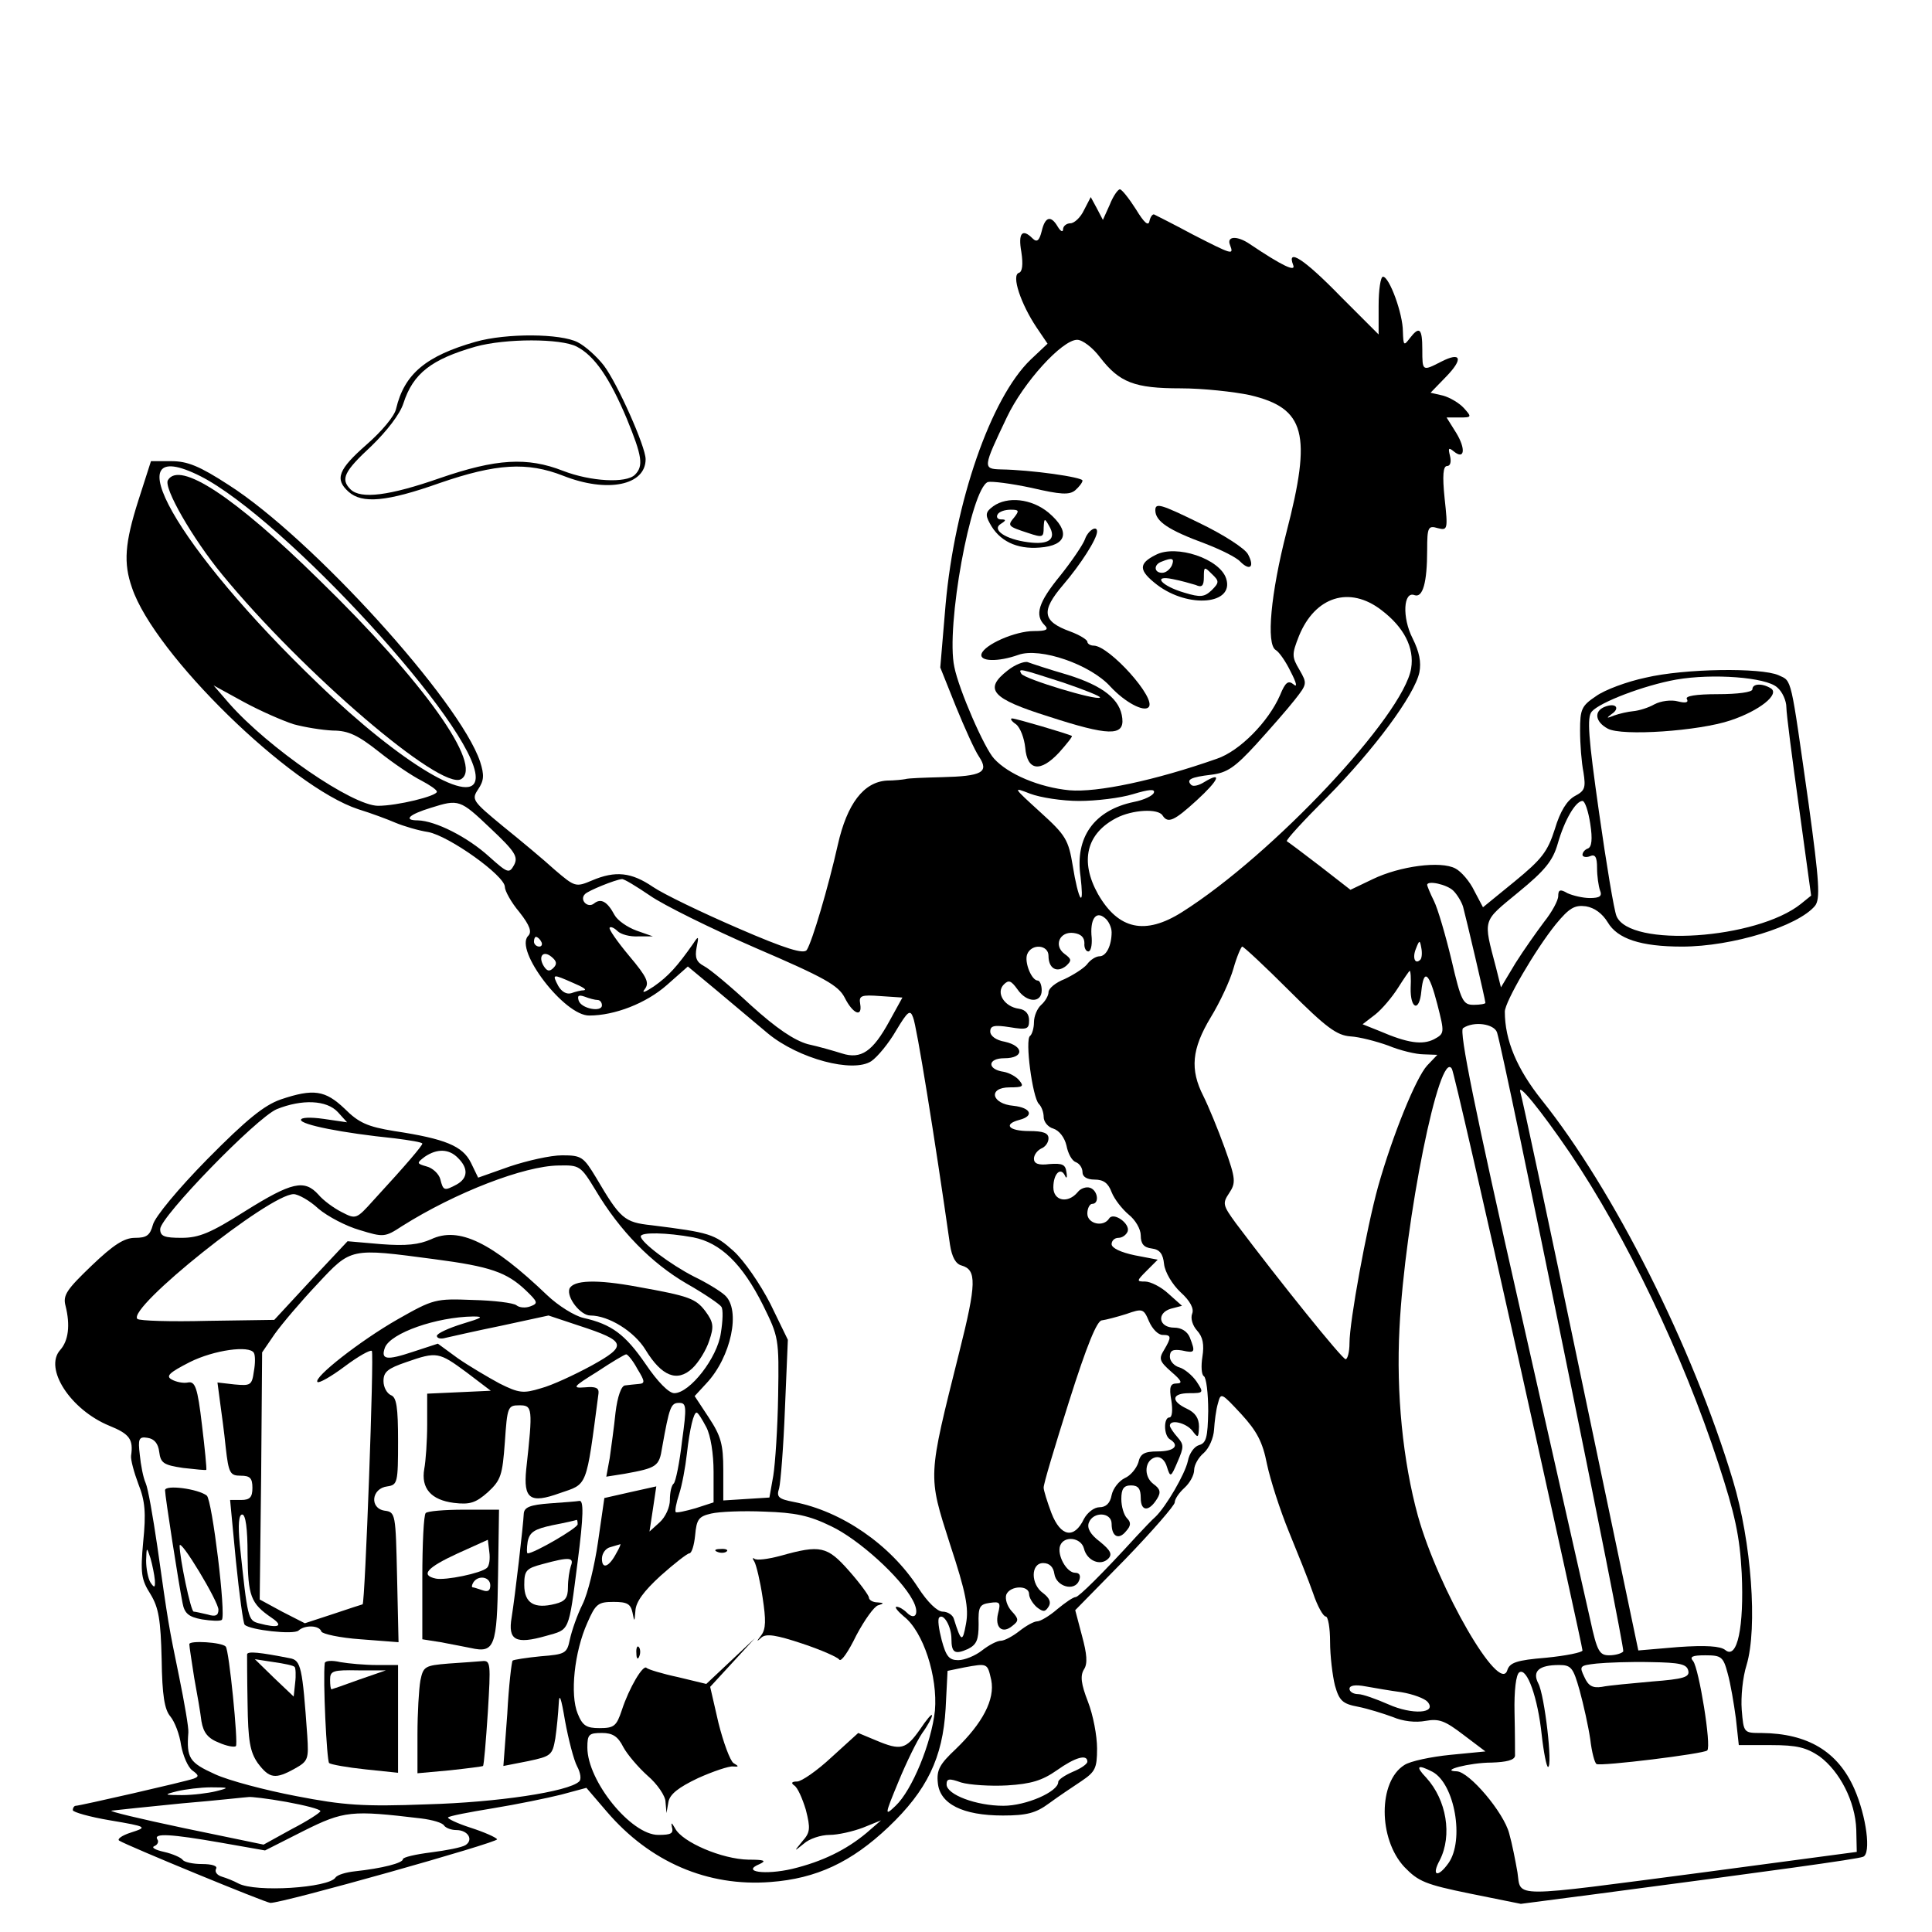 <?xml version="1.0" standalone="no"?>
<!DOCTYPE svg PUBLIC "-//W3C//DTD SVG 20010904//EN"
 "http://www.w3.org/TR/2001/REC-SVG-20010904/DTD/svg10.dtd">
<svg version="1.0" xmlns="http://www.w3.org/2000/svg"
 width="398pt" height="398pt" viewBox="0 0 398 398"
 preserveAspectRatio="xMidYMid meet">
<g transform="translate(0,398) scale(0.1,-0.1)"
fill="#000000" stroke="none">
<path d="M2286 3558 l-14 -31 -12 23 -13 24 -14 -27 c-7 -15 -20 -27 -28 -27
-8 0 -15 -6 -15 -12 0 -7 -5 -5 -11 5 -14 24 -26 21 -33 -9 -5 -20 -10 -24
-19 -15 -21 21 -30 11 -23 -28 4 -26 2 -41 -5 -43 -16 -5 4 -64 36 -112 l23
-34 -35 -33 c-82 -79 -156 -293 -175 -504 l-11 -130 32 -80 c18 -44 39 -91 48
-104 21 -32 6 -40 -77 -42 -36 -1 -69 -2 -75 -4 -5 -1 -23 -3 -38 -3 -48 -3
-82 -48 -101 -132 -20 -89 -53 -200 -64 -217 -6 -9 -43 2 -142 45 -74 32 -153
70 -175 85 -44 30 -77 34 -126 13 -33 -14 -35 -13 -76 22 -23 21 -71 61 -107
90 -63 52 -65 55 -51 76 12 18 13 29 4 57 -42 125 -347 461 -518 570 -60 39
-85 49 -118 49 l-42 0 -26 -81 c-28 -88 -31 -129 -13 -180 46 -137 326 -410
466 -456 26 -8 61 -21 77 -28 17 -7 47 -16 67 -19 43 -8 158 -90 158 -113 0
-8 13 -32 30 -52 22 -28 26 -41 18 -49 -29 -29 75 -165 126 -164 52 0 117 25
160 63 l43 38 59 -49 c32 -27 80 -67 106 -89 63 -52 175 -82 213 -57 13 9 36
37 51 63 24 40 29 44 35 27 7 -15 45 -250 76 -468 4 -26 12 -40 24 -43 31 -9
31 -36 -5 -179 -65 -260 -65 -251 -19 -395 33 -100 39 -132 33 -164 -7 -39
-10 -38 -25 10 -2 8 -13 15 -23 15 -11 0 -31 19 -51 50 -57 88 -157 157 -256
176 -31 6 -36 10 -30 28 3 11 9 85 12 164 l6 142 -36 74 c-21 41 -54 89 -76
109 -39 35 -49 38 -169 53 -56 6 -64 13 -114 98 -26 43 -30 46 -70 46 -24 0
-72 -11 -108 -23 l-65 -23 -15 31 c-17 34 -52 49 -158 65 -55 9 -73 17 -102
46 -40 38 -64 42 -132 19 -34 -12 -70 -41 -151 -123 -60 -61 -108 -119 -112
-135 -6 -22 -13 -27 -37 -27 -22 0 -44 -14 -89 -57 -51 -49 -60 -61 -54 -83
10 -40 6 -72 -11 -91 -34 -38 21 -123 101 -156 42 -17 50 -28 45 -62 -1 -8 6
-34 15 -58 14 -35 16 -60 10 -119 -6 -65 -4 -78 15 -108 17 -28 21 -53 23
-134 1 -75 6 -104 18 -118 9 -11 19 -37 22 -59 4 -22 14 -45 23 -52 14 -10 14
-13 3 -17 -16 -6 -235 -56 -243 -56 -3 0 -6 -4 -6 -9 0 -4 35 -14 77 -21 77
-13 77 -14 43 -25 -19 -6 -30 -14 -24 -17 18 -11 302 -128 311 -128 24 -1 471
125 467 131 -2 4 -27 15 -55 24 -28 9 -48 19 -46 21 2 3 44 11 93 19 49 8 112
21 140 28 l52 14 42 -49 c89 -104 208 -155 337 -145 95 7 167 41 243 113 80
76 112 143 118 244 l4 78 34 7 c49 9 48 9 56 -26 8 -40 -18 -89 -73 -142 -33
-31 -40 -43 -37 -70 4 -43 51 -67 134 -67 49 0 68 5 95 25 19 14 49 34 67 46
28 19 32 26 32 67 0 26 -8 69 -19 97 -14 36 -16 53 -8 66 8 12 6 32 -4 69
l-14 53 103 105 c56 58 102 111 102 117 0 7 9 20 20 30 11 10 20 26 20 37 0
10 9 26 20 35 11 10 20 31 21 48 1 16 4 41 8 54 6 23 7 22 48 -22 32 -35 44
-57 53 -103 7 -33 27 -95 45 -139 18 -44 41 -101 50 -127 9 -27 21 -48 26 -48
5 0 9 -24 9 -52 0 -29 5 -70 10 -90 9 -32 16 -38 48 -44 20 -4 52 -14 71 -21
21 -9 47 -12 68 -8 28 5 40 0 78 -29 l45 -34 -72 -7 c-40 -4 -83 -13 -95 -21
-54 -34 -54 -152 0 -210 29 -30 43 -36 136 -55 l104 -21 161 21 c349 46 532
71 544 76 17 6 7 83 -18 140 -34 77 -96 114 -191 115 -37 0 -37 0 -41 48 -2
26 2 67 10 92 23 77 10 254 -28 380 -83 276 -246 599 -394 784 -51 64 -76 123
-76 182 0 20 63 128 105 180 28 34 39 40 62 37 18 -3 34 -15 45 -33 20 -34 68
-50 153 -50 104 0 239 42 274 84 11 14 9 49 -13 209 -38 267 -34 253 -62 266
-36 16 -194 14 -274 -5 -38 -8 -84 -25 -102 -38 -30 -20 -33 -27 -33 -71 0
-28 3 -66 7 -86 5 -32 3 -38 -18 -49 -16 -9 -30 -31 -41 -68 -15 -47 -27 -62
-83 -108 l-65 -53 -18 34 c-9 19 -27 40 -39 46 -30 16 -114 5 -170 -22 l-46
-22 -63 49 c-35 27 -66 50 -68 51 -3 2 35 43 83 91 96 97 180 210 190 257 4
21 0 42 -14 70 -22 43 -19 98 4 89 17 -6 26 26 26 93 0 47 2 51 22 45 20 -5
21 -3 14 61 -5 48 -3 67 5 67 7 0 9 9 6 21 -4 16 -3 18 8 9 22 -18 25 5 5 38
l-20 32 27 0 c25 0 25 1 9 19 -10 11 -29 22 -43 26 l-26 6 32 33 c36 37 31 52
-10 31 -39 -20 -39 -20 -39 25 0 44 -6 49 -26 23 -12 -16 -13 -15 -14 14 0 37
-28 113 -41 113 -5 0 -9 -27 -9 -60 l0 -59 -79 79 c-74 76 -111 100 -97 64 6
-15 -22 -2 -89 43 -26 18 -49 17 -41 -2 8 -21 5 -20 -77 22 -39 21 -75 39 -79
41 -3 2 -8 -4 -10 -13 -2 -12 -11 -4 -28 24 -14 22 -29 41 -33 41 -4 0 -14
-14 -21 -32z m-20 -314 c40 -52 71 -64 166 -64 46 0 110 -7 143 -14 114 -27
128 -79 75 -283 -32 -125 -42 -230 -22 -242 7 -4 21 -24 31 -45 12 -23 14 -33
6 -26 -11 9 -17 5 -28 -22 -24 -55 -83 -115 -130 -131 -128 -45 -247 -70 -304
-65 -62 6 -126 33 -155 65 -20 21 -73 143 -82 189 -18 82 34 367 69 381 8 2
48 -3 90 -12 60 -14 78 -15 90 -5 8 7 15 16 15 20 0 7 -105 22 -168 23 -38 1
-37 4 12 107 34 72 114 160 145 160 11 0 32 -16 47 -36z m-1853 -245 c173 -88
567 -518 567 -620 0 -64 -153 27 -325 193 -291 279 -427 520 -242 427z m2433
-276 c46 -35 68 -77 61 -120 -16 -97 -285 -384 -472 -502 -76 -48 -131 -36
-173 37 -38 68 -24 125 38 157 33 17 86 20 95 5 11 -17 24 -11 70 31 46 42 54
61 16 38 -11 -7 -23 -10 -27 -6 -11 11 -1 16 41 21 33 4 49 15 93 63 29 32 65
73 79 91 26 33 26 34 10 62 -16 27 -16 32 -1 70 33 81 104 104 170 53z m815
-159 c11 -9 19 -28 19 -41 0 -13 12 -106 26 -206 l25 -182 -21 -17 c-91 -73
-353 -91 -380 -25 -5 12 -21 108 -36 214 -22 155 -25 195 -15 207 16 19 107
54 174 66 75 13 185 5 208 -16z m-3056 -76 c22 -6 58 -12 81 -13 32 0 52 -10
95 -44 30 -24 69 -50 87 -59 17 -9 32 -19 32 -23 0 -9 -82 -29 -121 -29 -53 0
-226 119 -307 211 l-32 37 62 -34 c35 -19 81 -39 103 -46z m1618 -158 c35 0
85 6 111 14 33 10 46 11 43 3 -2 -6 -20 -15 -41 -19 -82 -17 -122 -73 -110
-154 3 -27 4 -46 0 -43 -4 4 -11 33 -16 65 -9 54 -14 63 -67 111 -57 52 -57
52 -21 38 21 -8 66 -15 101 -15z m-1213 -56 c51 -48 58 -59 49 -76 -10 -18
-13 -17 -51 17 -45 41 -111 74 -147 75 -31 0 -19 12 27 26 57 18 60 17 122
-42z m2266 9 c5 -32 3 -48 -5 -51 -6 -2 -11 -8 -11 -13 0 -4 7 -6 15 -3 11 5
15 -1 15 -24 0 -17 3 -37 6 -46 5 -12 0 -16 -21 -16 -14 0 -35 5 -46 10 -15 9
-19 7 -19 -6 0 -9 -13 -33 -29 -53 -15 -20 -42 -58 -59 -85 l-30 -50 -10 40
c-27 103 -29 94 46 156 55 45 71 65 81 100 14 49 37 88 51 88 5 0 12 -21 16
-47z m-1937 -148 c27 -19 126 -68 218 -108 142 -61 170 -77 183 -102 17 -34
37 -42 32 -13 -3 17 2 19 42 16 l45 -3 -27 -49 c-34 -62 -58 -79 -98 -66 -16
5 -47 14 -70 19 -28 8 -64 32 -117 80 -42 39 -85 75 -97 81 -15 8 -19 17 -15
38 5 24 4 25 -7 8 -33 -47 -51 -67 -81 -88 -18 -12 -26 -15 -19 -6 10 13 6 24
-32 69 -25 30 -43 56 -40 58 2 3 10 -1 16 -7 7 -7 26 -12 43 -11 l30 0 -34 12
c-19 7 -39 21 -45 32 -15 28 -28 35 -42 24 -13 -11 -31 7 -19 19 6 7 63 30 76
31 4 1 30 -15 58 -34z m1655 10 c8 -8 17 -23 20 -33 6 -22 46 -192 46 -198 0
-2 -11 -4 -24 -4 -22 0 -26 7 -46 93 -12 50 -28 105 -36 121 -8 16 -14 31 -14
33 0 10 41 1 54 -12z m-704 -85 c0 -28 -11 -50 -25 -50 -7 0 -19 -7 -26 -17
-8 -9 -29 -22 -46 -30 -18 -7 -33 -19 -33 -27 0 -7 -7 -19 -15 -26 -8 -7 -15
-23 -15 -36 0 -12 -4 -25 -8 -28 -11 -7 5 -127 18 -140 6 -6 10 -18 10 -27 0
-10 9 -21 20 -24 12 -4 23 -18 27 -35 3 -16 11 -31 19 -34 8 -3 14 -12 14 -21
0 -9 9 -15 25 -15 18 0 28 -7 35 -26 6 -15 22 -35 35 -46 14 -11 25 -30 25
-43 0 -17 6 -25 23 -27 16 -2 23 -11 25 -32 2 -17 17 -42 34 -58 20 -18 28
-34 24 -44 -4 -10 1 -25 10 -35 12 -13 15 -29 11 -54 -3 -19 -2 -37 3 -40 5
-3 9 -35 9 -72 -1 -54 -4 -66 -19 -70 -10 -3 -20 -17 -23 -33 -6 -27 -45 -94
-67 -115 -6 -5 -23 -23 -38 -39 -72 -79 -120 -126 -126 -126 -5 0 -21 -11 -38
-25 -16 -14 -35 -25 -41 -25 -7 0 -23 -9 -37 -20 -14 -11 -31 -20 -38 -20 -8
0 -25 -9 -39 -20 -14 -11 -36 -20 -49 -20 -19 0 -25 8 -34 41 -6 23 -9 44 -5
47 9 9 25 -19 25 -44 0 -29 7 -33 34 -21 18 9 22 19 22 51 -1 36 2 41 23 44
21 3 23 1 17 -22 -7 -29 9 -43 30 -25 13 10 13 14 -2 30 -9 10 -14 25 -11 34
8 19 47 20 47 1 0 -7 7 -19 16 -27 13 -10 17 -10 24 1 6 9 2 18 -11 28 -26 18
-26 62 0 62 13 0 21 -8 23 -22 4 -27 42 -37 51 -14 4 10 1 16 -8 16 -18 0 -38
37 -31 56 8 21 43 17 49 -6 6 -25 34 -37 50 -21 9 9 5 17 -17 35 -20 15 -27
28 -23 39 9 24 47 22 47 -2 0 -27 15 -34 30 -15 10 11 10 18 2 26 -7 7 -12 25
-12 40 0 21 5 28 20 28 15 0 20 -7 20 -26 0 -28 17 -29 34 -1 8 13 6 20 -8 30
-21 16 -18 50 5 55 10 2 19 -6 23 -20 7 -22 8 -22 22 11 13 30 13 35 0 50 -9
10 -16 21 -16 24 0 14 33 6 46 -10 12 -16 13 -16 14 8 0 18 -8 29 -25 37 -34
16 -31 32 5 32 30 0 30 1 15 24 -9 13 -25 26 -35 29 -11 3 -20 13 -20 22 0 13
6 16 25 13 27 -6 28 -4 16 27 -5 12 -17 20 -32 20 -32 0 -37 30 -7 39 l23 6
-28 25 c-15 14 -37 25 -48 25 -18 0 -18 1 4 23 l22 22 -47 9 c-29 6 -48 15
-48 23 0 7 6 13 14 13 8 0 16 6 19 13 6 16 -29 41 -38 27 -12 -19 -45 -11 -45
10 0 11 5 20 10 20 15 0 12 27 -4 33 -8 3 -20 -1 -26 -9 -20 -24 -50 -18 -50
10 0 28 15 43 24 24 3 -7 5 -4 3 7 -2 16 -8 19 -35 17 -23 -3 -32 1 -32 11 0
8 7 17 15 21 8 3 15 12 15 21 0 11 -11 15 -40 15 -42 0 -54 14 -20 23 31 8 24
25 -12 29 -46 4 -53 38 -8 38 27 0 30 2 20 14 -6 8 -21 16 -32 18 -35 5 -34
28 1 28 41 0 41 25 1 34 -18 3 -30 12 -30 21 0 12 8 14 40 9 36 -6 40 -4 40
14 0 13 -7 22 -21 24 -30 4 -48 33 -31 50 10 10 15 8 28 -10 19 -28 50 -29 50
-2 0 11 -4 20 -8 20 -13 0 -28 38 -22 54 9 23 44 20 44 -3 0 -26 17 -36 36
-21 12 11 12 14 -3 25 -23 17 -10 47 19 43 15 -2 22 -9 22 -21 -1 -9 3 -17 8
-17 5 0 8 12 7 28 -4 37 8 57 27 41 8 -6 14 -20 14 -29z m-1175 -20 c3 -5 1
-10 -4 -10 -6 0 -11 5 -11 10 0 6 2 10 4 10 3 0 8 -4 11 -10z m1811 -37 c-11
-11 -17 4 -9 23 7 18 8 18 11 1 2 -10 1 -21 -2 -24z m-270 -64 c76 -76 98 -92
126 -94 18 -1 53 -10 78 -19 24 -10 57 -18 73 -18 l28 -1 -21 -22 c-23 -25
-71 -143 -101 -249 -24 -87 -59 -278 -59 -323 0 -18 -4 -33 -8 -33 -7 0 -135
159 -226 280 -27 37 -28 41 -14 62 14 21 14 29 -9 93 -14 39 -34 87 -44 107
-28 55 -24 97 15 162 19 31 40 76 47 101 7 25 16 45 18 45 3 0 47 -41 97 -91z
m-1516 47 c-8 -8 -13 -7 -20 4 -12 20 -1 33 16 19 11 -9 12 -15 4 -23z m1766
-41 c-1 -44 18 -51 22 -7 5 48 16 39 33 -27 15 -59 15 -60 -7 -72 -24 -12 -54
-8 -112 17 l-35 14 26 20 c14 11 35 36 47 55 12 19 23 35 24 35 2 0 3 -16 2
-35z m-1725 10 c19 -8 29 -14 22 -15 -6 0 -18 -3 -26 -6 -10 -3 -20 3 -27 15
-13 25 -12 25 31 6z m50 -35 c5 0 9 -5 9 -11 0 -15 -43 -7 -48 10 -3 10 0 12
12 8 10 -4 22 -7 27 -7z m1853 -67 c16 -52 264 -1268 260 -1275 -3 -4 -16 -8
-29 -8 -20 0 -25 8 -39 73 -9 39 -74 328 -145 642 -92 406 -126 572 -117 577
22 15 64 9 70 -9z m45 -676 c72 -324 131 -592 131 -597 0 -4 -34 -11 -75 -15
-61 -5 -75 -10 -80 -26 -16 -50 -142 168 -184 318 -31 113 -45 252 -38 387 11
222 83 579 108 534 4 -7 66 -278 138 -601z m105 428 c115 -170 233 -416 306
-640 34 -104 44 -149 48 -226 5 -110 -9 -179 -34 -158 -10 8 -40 10 -97 6
l-82 -7 -119 568 c-65 312 -121 574 -124 582 -7 23 42 -37 102 -125z m-2538
84 l19 -21 -48 7 c-28 4 -47 3 -47 -2 0 -10 85 -27 193 -38 31 -4 57 -8 57
-11 0 -4 -31 -41 -101 -117 -35 -39 -36 -39 -65 -24 -16 8 -38 24 -48 36 -29
32 -55 26 -151 -34 -71 -45 -95 -55 -131 -55 -35 0 -44 3 -44 18 0 25 198 229
240 247 52 21 103 19 126 -6z m248 -95 c21 -21 20 -41 -3 -54 -26 -14 -28 -13
-34 11 -3 11 -16 23 -28 26 -21 6 -21 7 -4 20 25 17 50 17 69 -3z m283 -66
c50 -84 115 -150 187 -192 37 -21 69 -43 72 -48 4 -5 3 -30 -1 -54 -7 -51 -64
-124 -96 -124 -11 0 -34 23 -59 60 -42 61 -70 82 -128 95 -18 4 -52 25 -75 47
-114 109 -182 142 -239 115 -25 -11 -51 -14 -103 -10 l-69 6 -76 -81 -75 -81
-137 -2 c-76 -2 -141 0 -145 4 -22 22 272 257 322 257 9 0 33 -13 51 -30 19
-16 57 -36 85 -44 49 -15 52 -15 87 8 111 70 252 124 322 125 44 1 46 0 77
-51z m201 -97 c56 -11 101 -54 144 -140 32 -65 33 -68 31 -186 -1 -66 -6 -140
-10 -165 l-8 -45 -48 -3 -47 -3 0 63 c0 53 -5 70 -30 108 l-29 44 24 26 c51
54 72 152 38 182 -10 9 -38 26 -63 38 -49 25 -110 71 -110 83 0 9 53 8 108 -2z
m-533 -45 c115 -15 149 -27 188 -64 25 -24 26 -27 10 -33 -10 -4 -23 -3 -29 2
-6 5 -47 10 -90 11 -77 3 -81 2 -155 -40 -77 -44 -174 -120 -165 -129 3 -3 28
11 56 32 28 21 53 35 56 32 5 -5 -14 -520 -19 -522 -1 0 -28 -9 -61 -20 l-58
-19 -47 24 -46 25 3 255 2 254 26 38 c15 21 54 67 88 103 70 75 67 74 241 51z
m1500 -156 c18 0 19 -4 3 -31 -11 -18 -10 -23 15 -45 21 -18 24 -24 11 -24
-13 0 -16 -7 -11 -35 3 -19 2 -35 -4 -35 -12 0 -12 -37 1 -45 21 -13 9 -25
-25 -25 -28 0 -36 -5 -40 -23 -4 -12 -16 -27 -28 -32 -12 -6 -24 -21 -27 -35
-3 -17 -12 -25 -25 -25 -11 0 -25 -11 -32 -24 -20 -42 -48 -37 -67 12 -9 24
-16 47 -16 52 -1 6 23 85 52 177 37 117 58 168 68 168 8 1 31 7 50 13 34 12
36 11 47 -15 7 -16 19 -28 28 -28z m-1442 23 c-29 -9 -53 -20 -53 -25 0 -5 8
-7 18 -4 9 2 61 14 115 25 l97 21 63 -21 c98 -32 100 -41 26 -82 -35 -19 -82
-41 -105 -47 -36 -11 -45 -10 -85 10 -24 13 -63 36 -86 52 l-41 30 -52 -17
c-54 -18 -66 -16 -57 9 12 30 106 63 182 64 23 0 18 -3 -22 -15z m-430 -60 c3
-5 3 -22 0 -38 -4 -29 -7 -30 -40 -27 l-35 4 5 -38 c3 -22 9 -65 12 -96 6 -53
9 -58 31 -58 19 0 24 -5 24 -25 0 -19 -5 -25 -23 -25 l-23 0 12 -126 c7 -69
15 -128 18 -131 11 -11 101 -21 111 -12 13 12 43 11 47 -2 2 -5 38 -13 81 -16
l78 -6 -3 134 c-3 131 -3 134 -26 137 -31 5 -27 46 6 50 21 3 22 8 22 93 0 70
-3 91 -15 95 -8 4 -15 16 -15 29 0 19 9 26 47 39 63 22 67 21 124 -21 l50 -38
-65 -3 -66 -3 0 -63 c0 -35 -3 -76 -6 -92 -7 -40 14 -64 61 -70 33 -4 45 0 70
22 27 25 30 35 35 103 5 73 6 76 30 76 27 0 28 -5 14 -132 -6 -61 8 -71 69
-49 58 20 54 8 80 206 1 11 -6 14 -28 12 -27 -2 -25 1 25 32 30 20 57 36 60
36 3 0 14 -13 23 -30 16 -26 16 -30 3 -31 -9 -1 -22 -2 -28 -3 -8 0 -16 -23
-20 -56 -3 -30 -9 -72 -12 -94 l-7 -38 38 6 c66 12 71 15 77 54 15 84 18 92
35 92 15 0 16 -7 6 -79 -5 -44 -13 -83 -17 -87 -5 -4 -8 -19 -8 -34 0 -15 -9
-35 -21 -46 l-21 -19 7 46 7 47 -54 -12 -53 -12 -13 -90 c-7 -49 -21 -107 -32
-129 -11 -22 -22 -54 -26 -72 -6 -29 -9 -31 -60 -35 -30 -3 -56 -7 -58 -9 -2
-2 -8 -52 -11 -110 l-8 -107 51 10 c47 10 50 12 56 47 3 20 6 52 7 71 1 24 5
13 13 -35 7 -38 18 -81 25 -94 7 -13 9 -27 4 -31 -22 -21 -169 -43 -313 -47
-132 -5 -172 -2 -270 17 -63 12 -139 32 -167 45 -53 24 -59 33 -55 86 1 9 -8
61 -19 115 -22 107 -22 107 -45 269 -9 61 -19 119 -24 130 -5 11 -10 37 -12
58 -4 33 -2 38 16 35 14 -2 22 -12 24 -29 3 -23 9 -27 49 -33 26 -3 47 -5 48
-4 1 2 -3 44 -9 93 -9 77 -14 90 -29 87 -9 -2 -24 1 -33 6 -13 7 -6 14 37 36
50 25 123 35 132 19z m932 -153 c9 -17 15 -55 15 -92 l0 -63 -37 -12 c-21 -6
-39 -10 -41 -8 -2 2 1 19 7 37 6 18 13 56 16 83 6 53 14 85 20 85 3 0 11 -13
20 -30z m257 -204 c57 -27 143 -105 168 -152 15 -27 6 -44 -12 -26 -7 7 -16
12 -21 12 -5 0 2 -9 15 -20 40 -31 70 -124 64 -194 -7 -66 -47 -164 -81 -196
-23 -22 -23 -20 6 50 16 39 38 84 49 100 11 15 20 32 20 36 0 5 -11 -8 -25
-29 -29 -41 -39 -44 -91 -22 l-36 15 -55 -50 c-30 -28 -62 -50 -71 -50 -11 0
-13 -3 -6 -8 7 -4 17 -27 24 -50 10 -39 9 -47 -7 -65 -18 -22 -18 -22 3 -5 11
10 35 18 53 18 17 0 48 7 69 15 l37 15 -30 -26 c-42 -35 -91 -59 -153 -74 -56
-13 -106 -6 -67 10 15 7 9 9 -23 9 -55 1 -136 36 -151 64 -7 12 -9 14 -7 4 4
-14 -1 -17 -28 -17 -56 0 -146 111 -146 180 0 27 3 30 30 30 22 0 33 -7 44
-29 8 -15 31 -42 50 -59 20 -17 37 -42 37 -54 l2 -23 4 23 c3 16 21 30 61 49
31 14 64 25 72 24 12 -1 13 0 1 7 -7 5 -21 43 -31 83 l-17 74 46 50 46 50 -50
-47 -50 -47 -58 14 c-33 7 -62 16 -65 19 -7 8 -36 -41 -51 -87 -11 -33 -16
-37 -46 -37 -27 0 -35 5 -45 30 -16 39 -7 127 20 187 17 39 22 43 54 43 28 0
35 -4 39 -22 4 -20 4 -20 6 4 1 18 17 40 52 72 28 25 55 46 59 46 5 0 10 17
12 37 3 33 7 39 33 45 17 4 66 6 110 4 63 -2 92 -8 137 -30z m-1202 -58 c1
-86 6 -101 50 -131 25 -17 14 -22 -27 -11 -22 6 -23 9 -39 162 -4 42 -2 62 5
62 7 0 11 -29 11 -82z m760 3 c-15 -29 -30 -35 -30 -12 0 11 8 22 18 24 9 3
18 5 20 6 1 0 -2 -8 -8 -18z m-951 -56 c1 -16 -1 -17 -9 -5 -5 8 -9 29 -9 45
1 29 1 29 9 5 4 -14 8 -34 9 -45z m3240 -192 c6 -21 13 -63 17 -93 l6 -55 67
0 c53 0 72 -5 99 -23 42 -31 74 -93 76 -151 l1 -46 -315 -42 c-405 -53 -376
-53 -384 0 -4 23 -11 59 -17 80 -11 43 -82 127 -108 128 -37 1 26 18 72 18 30
1 47 5 48 14 0 6 0 46 -1 89 -1 45 3 79 10 83 16 10 38 -53 46 -129 4 -36 10
-66 13 -66 10 0 -7 148 -20 172 -13 25 1 38 43 38 25 0 29 -6 42 -52 8 -29 18
-74 22 -101 3 -26 9 -49 13 -51 9 -5 221 21 228 28 9 9 -17 168 -29 184 -8 9
-2 12 25 12 33 0 37 -3 46 -37z m-81 5 c3 -13 -10 -17 -75 -22 -43 -4 -89 -8
-103 -11 -19 -3 -28 2 -36 20 -11 23 -10 24 25 28 20 2 70 4 111 3 61 -1 75
-4 78 -18z m-591 -44 c24 -4 48 -13 54 -20 20 -24 -32 -27 -81 -5 -25 11 -53
21 -62 21 -10 0 -18 5 -18 11 0 7 12 9 33 5 17 -3 51 -9 74 -12z m-647 -143
c0 -5 -13 -14 -30 -21 -16 -7 -30 -16 -30 -21 0 -20 -66 -49 -113 -49 -56 0
-117 23 -117 44 0 12 5 13 30 4 17 -5 60 -8 95 -6 49 3 72 10 102 31 38 27 63
34 63 18z m711 -21 c46 -25 66 -141 33 -188 -22 -31 -36 -27 -18 6 26 51 14
124 -28 170 -23 24 -18 28 13 12z m-2506 -40 c-16 -4 -48 -8 -70 -8 -38 0 -38
1 -10 8 17 4 48 8 70 8 38 0 38 -1 10 -8z m145 -22 c38 -7 70 -15 70 -19 0 -3
-26 -20 -59 -37 l-58 -32 -164 34 c-90 19 -157 35 -149 36 8 1 74 8 145 15 72
6 133 13 137 13 4 1 39 -3 78 -10z m277 -34 c24 -3 45 -9 48 -15 4 -5 15 -9
25 -9 24 0 36 -20 19 -31 -8 -5 -40 -11 -71 -15 -32 -4 -58 -10 -58 -14 0 -8
-43 -19 -99 -25 -18 -2 -36 -7 -40 -13 -14 -21 -164 -31 -200 -12 -9 5 -24 11
-34 14 -10 3 -15 10 -12 16 4 6 -8 10 -29 10 -19 0 -37 4 -40 9 -3 4 -20 12
-38 16 -18 4 -27 9 -20 12 6 2 10 9 6 14 -8 13 28 11 131 -7 l91 -16 79 40
c84 42 99 43 242 26z"/>
<path d="M2046 2937 c-15 -11 -17 -17 -7 -35 19 -36 55 -54 103 -50 56 4 64
33 18 72 -35 29 -85 34 -114 13z m44 -22 c-15 -18 -15 -19 28 -33 30 -10 32
-9 32 11 1 20 2 20 11 4 16 -27 1 -40 -43 -34 -47 6 -76 26 -56 38 11 7 11 9
0 9 -7 0 -10 5 -7 10 3 6 15 10 27 10 17 0 18 -2 8 -15z"/>
<path d="M2380 2929 c0 -23 27 -41 103 -69 31 -12 64 -28 72 -37 20 -20 30
-11 16 15 -6 12 -51 41 -101 65 -78 38 -90 42 -90 26z"/>
<path d="M2235 2869 c-4 -11 -27 -45 -51 -75 -45 -55 -53 -81 -32 -102 9 -9 4
-12 -22 -12 -39 0 -102 -28 -108 -47 -5 -16 34 -17 76 -2 45 16 149 -20 190
-66 30 -32 68 -52 78 -42 18 17 -81 127 -113 127 -7 0 -13 4 -13 8 0 4 -16 14
-35 21 -58 21 -61 42 -15 96 36 42 70 95 70 110 0 14 -19 2 -25 -16z"/>
<path d="M2381 2837 c-36 -18 -36 -32 3 -62 65 -49 159 -40 142 13 -13 41
-103 71 -145 49z m33 -22 c-4 -8 -12 -15 -20 -15 -17 0 -18 17 -1 23 22 9 27
7 21 -8z m82 -51 c-15 -14 -23 -15 -56 -5 -48 14 -67 37 -24 28 16 -3 37 -9
47 -12 13 -6 17 -2 17 16 0 22 1 22 16 7 16 -15 16 -18 0 -34z"/>
<path d="M2076 2599 c-50 -39 -34 -58 84 -95 123 -40 156 -41 152 -4 -4 39
-39 67 -113 90 -38 11 -74 23 -82 26 -7 2 -26 -5 -41 -17z m114 -25 c44 -15
79 -29 76 -31 -6 -7 -155 38 -162 49 -7 12 -4 11 86 -18z"/>
<path d="M2093 2488 c9 -7 17 -29 19 -48 4 -48 31 -52 70 -10 16 18 28 33 26
34 -7 4 -115 36 -123 36 -5 0 -1 -6 8 -12z"/>
<path d="M346 2991 c-10 -15 51 -121 112 -195 166 -202 451 -446 492 -421 46
28 -77 201 -293 411 -174 171 -287 245 -311 205z"/>
<path d="M3610 2560 c0 -6 -30 -10 -71 -10 -46 0 -68 -4 -64 -10 4 -7 -2 -9
-18 -5 -14 4 -36 1 -49 -6 -12 -7 -32 -13 -43 -14 -11 -1 -29 -5 -40 -9 -15
-6 -17 -6 -5 3 18 12 9 24 -14 15 -23 -9 -20 -31 6 -45 29 -16 188 -5 253 17
60 20 102 54 83 66 -18 11 -38 10 -38 -2z"/>
<path d="M1173 1325 c-6 -18 23 -55 43 -55 38 0 91 -33 114 -71 33 -54 65 -67
96 -38 13 12 29 38 35 57 10 29 9 38 -8 61 -20 26 -33 31 -139 50 -86 16 -133
14 -141 -4z"/>
<path d="M340 910 c0 -12 28 -192 36 -232 4 -22 13 -29 40 -34 19 -3 37 -4 41
-1 9 10 -20 247 -31 256 -18 14 -86 23 -86 11z m110 -246 c0 -12 -6 -15 -22
-10 -13 3 -26 6 -29 6 -6 0 -29 111 -29 136 1 16 80 -115 80 -132z"/>
<path d="M1133 883 c-41 -3 -53 -8 -54 -21 -1 -24 -18 -170 -25 -214 -8 -47 8
-56 71 -38 49 14 46 5 65 153 12 93 13 128 3 125 -5 -1 -32 -3 -60 -5z m57
-43 c0 -8 -90 -60 -103 -60 -2 0 -2 11 0 24 4 20 14 26 51 34 26 5 48 10 50
11 1 0 2 -3 2 -9z m-14 -86 c-3 -9 -6 -28 -6 -44 0 -22 -6 -29 -26 -34 -43
-11 -64 1 -64 39 0 30 4 34 38 43 55 15 65 14 58 -4z"/>
<path d="M877 863 c-4 -3 -7 -63 -7 -133 l0 -127 38 -6 c20 -4 48 -9 62 -12
49 -11 54 3 56 149 l2 136 -72 0 c-40 0 -76 -3 -79 -7z m126 -113 c-12 -11
-85 -26 -105 -22 -33 7 -18 23 45 52 l62 28 3 -25 c2 -14 0 -29 -5 -33z m7
-36 c0 -11 -5 -14 -16 -10 -9 3 -18 6 -20 6 -3 0 -2 5 1 10 10 16 35 12 35 -6z"/>
<path d="M390 593 c0 -5 5 -36 10 -69 6 -32 13 -73 15 -90 4 -23 13 -35 36
-44 16 -7 32 -10 35 -7 5 5 -14 198 -21 205 -8 9 -75 13 -75 5z"/>
<path d="M509 572 c0 -4 0 -49 1 -101 1 -77 5 -100 21 -123 24 -32 36 -34 77
-11 27 15 28 20 25 67 -10 142 -13 156 -36 160 -61 12 -87 15 -88 8z m98 -26
c2 -2 3 -17 1 -33 l-3 -28 -40 38 -40 39 39 -6 c21 -3 41 -7 43 -10z"/>
<path d="M669 554 c-4 -34 4 -200 9 -206 4 -3 37 -9 75 -13 l67 -7 0 111 0
111 -44 0 c-24 0 -58 3 -75 6 -17 4 -31 3 -32 -2z m71 -34 c-30 -11 -56 -20
-57 -20 -2 0 -3 9 -3 20 0 18 6 20 58 19 l57 0 -55 -19z"/>
<path d="M924 553 c-49 -4 -52 -6 -58 -35 -3 -17 -6 -67 -6 -111 l0 -80 66 6
c37 4 68 8 69 9 2 2 6 51 10 111 6 100 6 107 -12 105 -10 -1 -41 -3 -69 -5z"/>
<path d="M1478 783 c7 -3 16 -2 19 1 4 3 -2 6 -13 5 -11 0 -14 -3 -6 -6z"/>
<path d="M1608 775 c-26 -7 -50 -10 -54 -6 -4 3 -4 0 0 -6 4 -7 12 -40 17 -74
7 -46 7 -65 -3 -78 -10 -13 -10 -14 1 -4 10 8 30 5 84 -13 39 -13 73 -28 76
-33 4 -5 19 17 35 50 17 32 37 60 45 62 13 4 12 5 -1 6 -10 0 -18 5 -18 10 0
4 -18 29 -41 55 -45 51 -59 54 -141 31z"/>
<path d="M1311 574 c0 -11 3 -14 6 -6 3 7 2 16 -1 19 -3 4 -6 -2 -5 -13z"/>
<path d="M980 3276 c-102 -29 -147 -66 -164 -138 -3 -15 -30 -47 -61 -74 -58
-51 -66 -71 -37 -97 28 -25 78 -21 188 18 116 40 180 44 254 15 91 -36 170
-20 170 34 0 26 -58 156 -86 193 -14 18 -38 40 -54 48 -35 18 -146 19 -210 1z
m208 -10 c37 -19 68 -65 103 -148 32 -78 35 -98 17 -116 -18 -18 -91 -14 -148
8 -74 29 -138 25 -254 -15 -103 -36 -163 -44 -184 -23 -21 21 -13 37 43 89 32
31 59 66 66 88 20 62 58 91 149 117 62 17 175 17 208 0z"/>
</g>
</svg>
